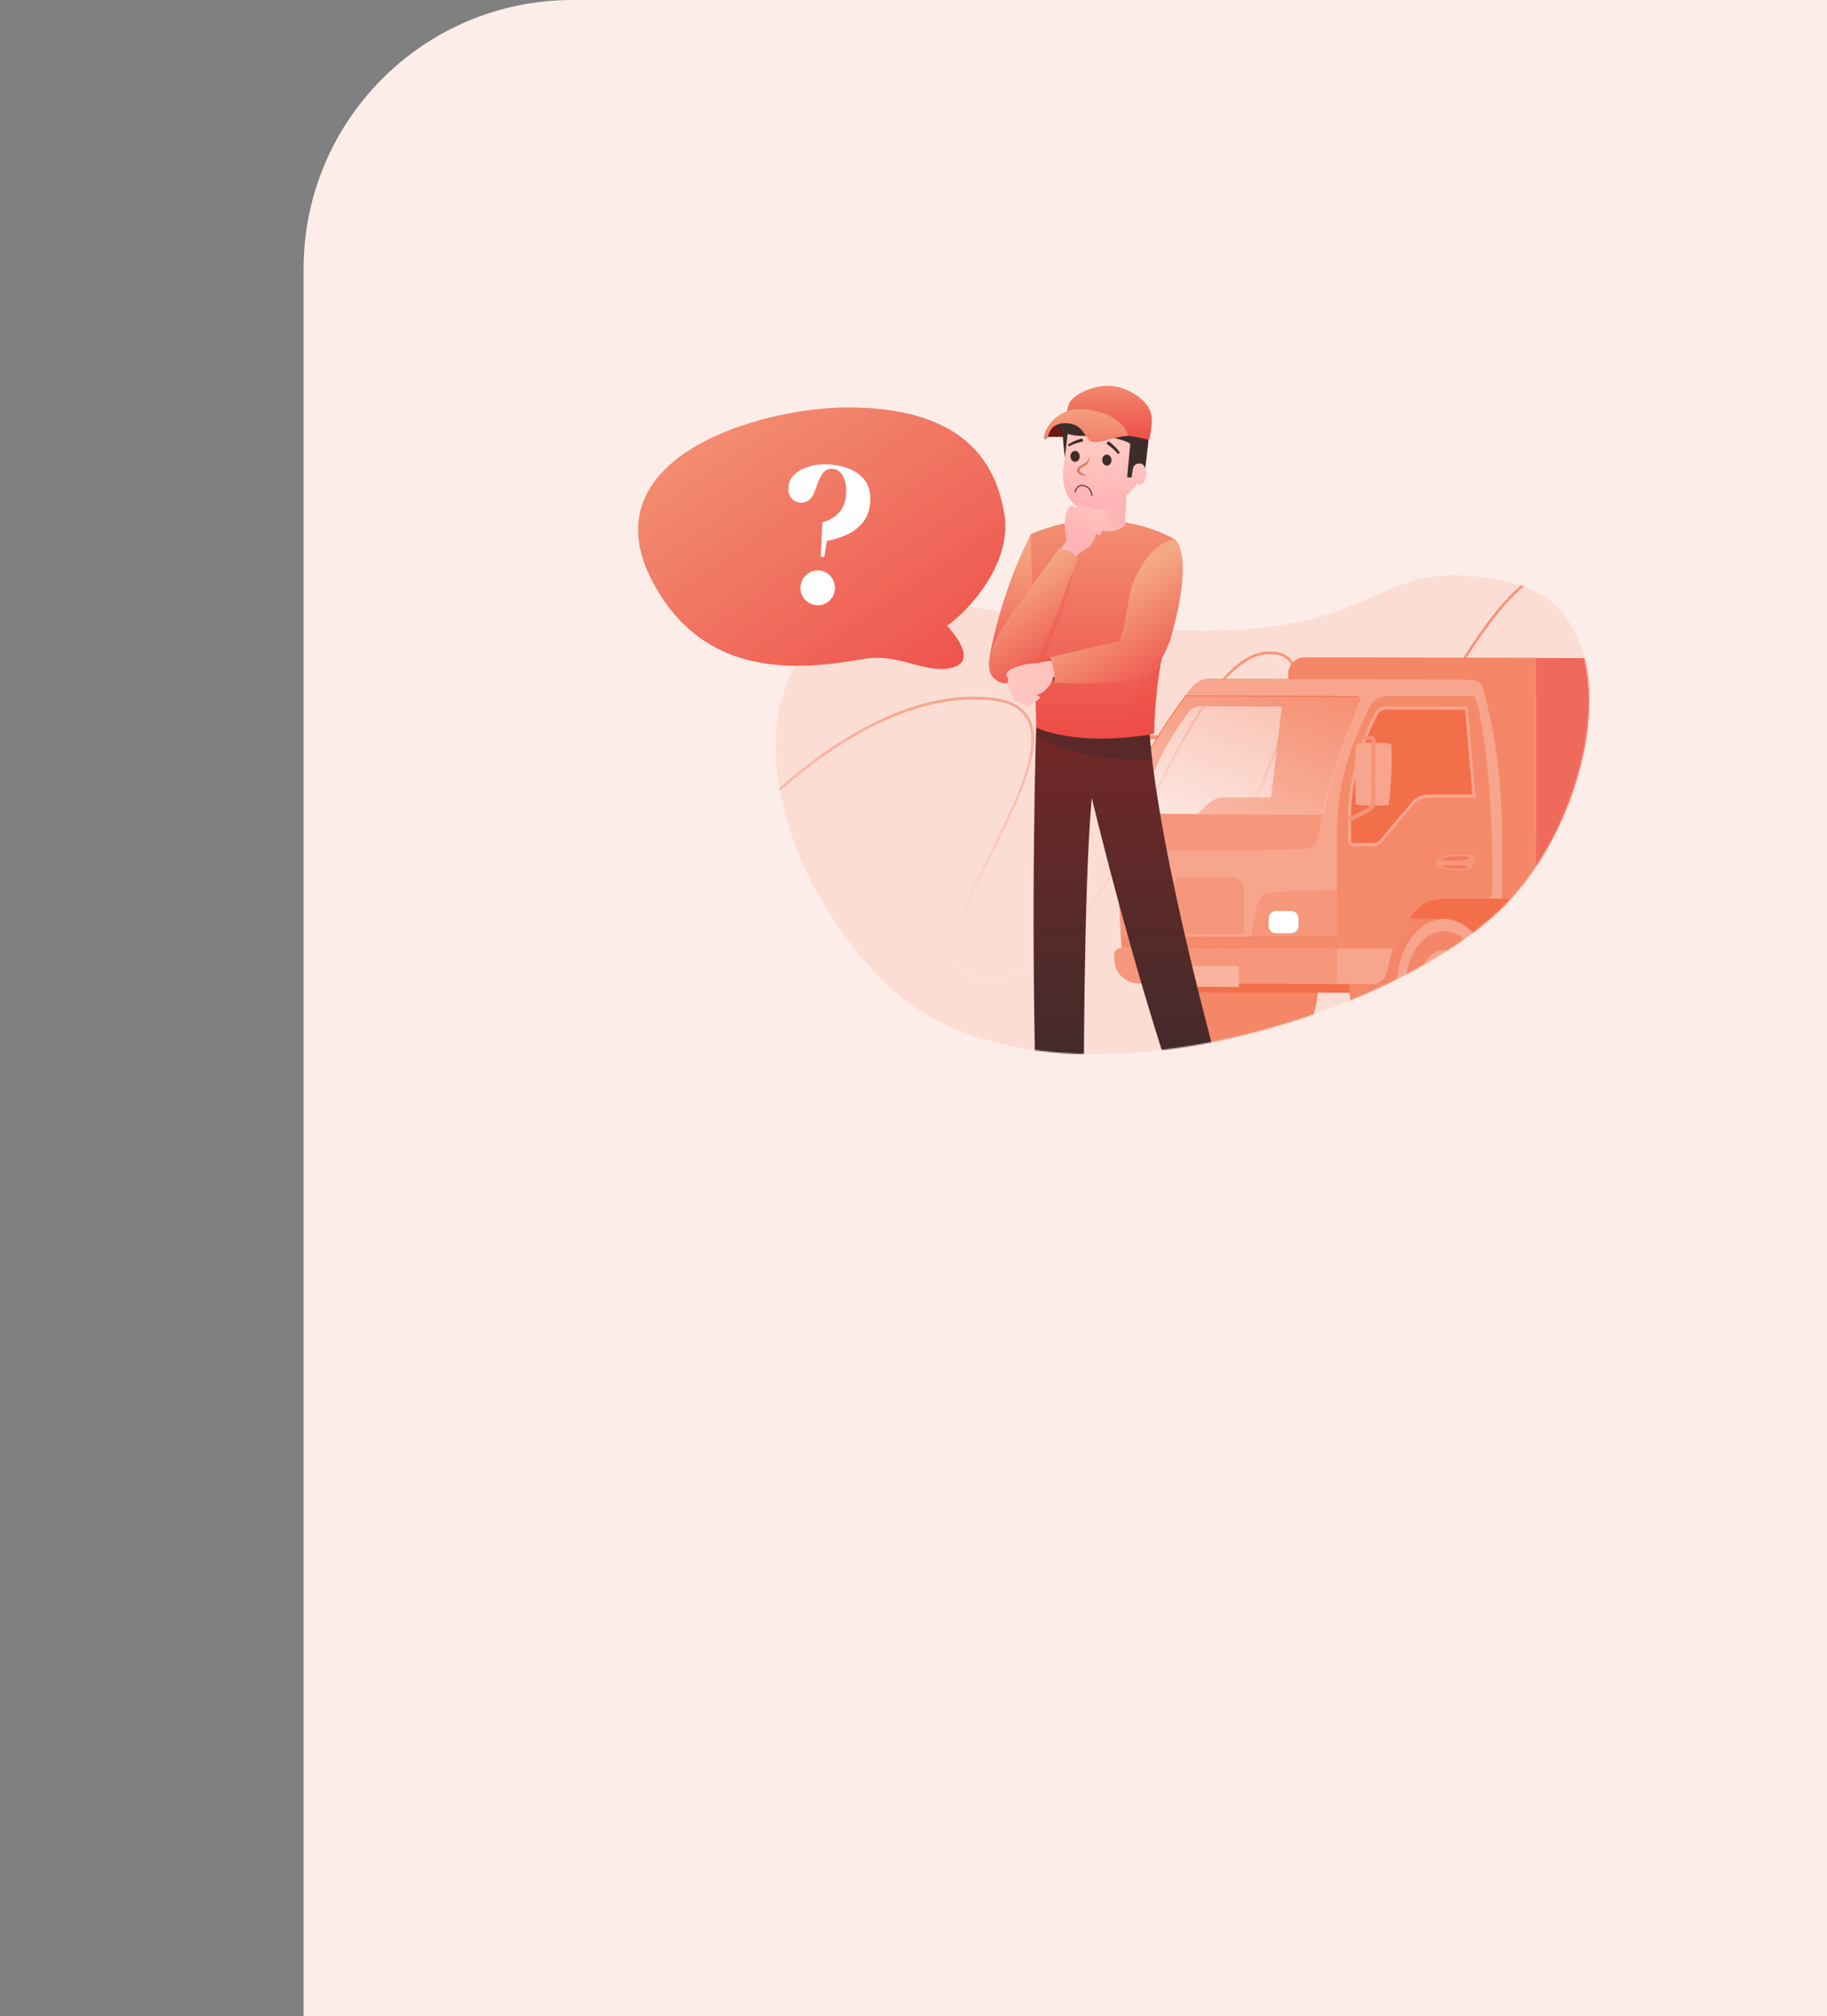<svg width="1360" height="1500" fill="none" xmlns="http://www.w3.org/2000/svg"><rect width="100%" height="100%" fill="#808080" stroke="none"/><path d="M1396 0H426C315.543 0 226 89.543 226 200v1300h1170V0Z" fill="#FDEDE8"/><path d="M1124.64 668.85c65.46-71.411 89.26-215.719 0-235.556-132.365-29.415-66.95 74.386-391.768 19.836-201.244-33.796-185.965 166.128-74.386 277.708 111.58 111.579 384.324 27.275 466.154-61.988Z" fill="#FCDDD4"/><mask id="a" style="mask-type:alpha" maskUnits="userSpaceOnUse" x="577" y="427" width="606" height="358"><path d="M1124.64 668.849c65.46-71.411 89.26-215.718 0-235.555-132.365-29.415-66.95 74.385-391.768 19.836-201.244-33.796-185.965 166.128-74.386 277.707 111.58 111.58 384.324 27.275 466.154-61.988Z" fill="#FCDDD4"/></mask><g mask="url(#a)"><path opacity=".7" d="M534.51 636.019c32.463-42.212 118.445-124.527 202.674-116.084 105.285 10.553-94.757 208.424 0 208.424 94.756 0 139.502-242.722 207.938-242.722 68.438 0-76.332 179.403 0 189.956 76.328 10.553 139.498-253.275 223.728-255.913 84.23-2.638-86.86 216.339 50.01 216.339" stroke="url(#b)" stroke-width="2"/><path d="M1257.97 733.861c0 27.531-15.84 49.774-35.33 49.774h-35.33c-19.49 0-35.15-22.426-35.15-49.774 0-27.531 15.84-49.775 35.33-49.775h35.15c19.67 0 35.33 22.426 35.33 49.775Z" fill="#402B2B"/><path d="M981.135 733.314c0 27.531-15.846 49.774-35.334 49.774h-35.334c-19.488 0-35.151-22.426-35.151-49.774 0-27.531 15.845-49.775 35.333-49.775h35.152c19.67 0 35.334 22.244 35.334 49.775Z" fill="#F48767"/><path d="m1260.34 729.121-142.24-.365 16.39-9.663 107.64.182 18.21 9.846Z" fill="#402B2B"/><path d="m1394.57 647.987-.18 91.344-115.47-.182-36.79-19.873-107.64-.183-33.15 19.691-234.952-.547a6.921 6.921 0 0 1-6.921-6.928l.182-84.416 534.921 1.094Z" fill="#F36F49"/><path d="m1142.86 668.771-184.315-.364.365-167.191c0-6.746 5.464-12.216 12.385-12.216l172.115.365-.55 179.406Z" fill="#F48767"/><path d="m1430.27 669.501-287.22-.547.36-179.407 275.02.547c6.74 0 12.2 5.47 12.2 12.398l-.36 167.009Z" fill="#F06A5B"/><path d="M1004.45 733.314c0 27.531 15.66 49.774 35.15 49.774h35.15v-16.774c12.93 0 23.49-14.768 23.49-33 0-18.233-10.38-33.001-23.31-33.001v-16.774h-35.15c-19.49.183-35.15 22.426-35.33 49.775Z" fill="#F48767"/><path d="M1103.89 733.679c0 22.608-12.93 40.841-28.96 40.658-16.03 0-28.78-18.232-28.78-40.84 0-22.608 12.93-40.841 28.96-40.658 15.85 0 28.78 18.232 28.78 40.84Z" fill="#F48767"/><path d="M1074.93 760.48c-10.56 0-18.94-12.034-18.94-26.984 0-14.951 8.56-26.802 19.12-26.802 10.57 0 18.95 12.033 18.95 26.984 0 14.951-8.56 26.802-19.13 26.802Zm0-42.846c-6.19 0-11.29 7.11-11.29 15.862 0 8.751 5.1 16.044 11.29 16.044 6.19 0 11.29-7.11 11.29-15.862 0-8.934-4.91-16.044-11.29-16.044Z" fill="#F7A58D"/><path d="M1074.93 783.271c-19.49 0-35.15-22.426-35.15-49.775 0-27.348 15.84-49.774 35.33-49.774s35.15 22.426 35.15 49.774c0 27.349-16.02 49.957-35.33 49.775Zm.18-90.433c-16.02 0-28.96 18.232-28.96 40.658 0 22.608 12.75 40.841 28.78 40.841s28.96-18.233 28.96-40.659c0-22.608-12.93-40.84-28.78-40.84Z" fill="#F7A58D"/><path d="M1079.85 733.496c0-3.829-2.19-6.746-4.74-6.746-2.55 0-4.73 3.1-4.92 6.746 0 3.829 2.19 6.746 4.74 6.746 2.73.183 4.92-2.917 4.92-6.746Z" fill="#5B2929"/><path d="M836.52 597.119c0 .729-.546 1.276-1.093 1.458-1.457.365-6.921.365-8.56-.182-.729-.182-1.457-.729-1.457-1.641-.546-14.586-.546-28.807 0-42.299 0-.912.728-1.459 1.457-1.641 1.821-.547 8.196-.912 10.199-.182.729.182 1.275.911 1.275 1.641a312.493 312.493 0 0 1-1.821 42.846Z" fill="#F69276"/><path d="M845.443 610.063c-.182 0-.364 0-.729-.182l-12.385-6.199a8.506 8.506 0 0 1-4.735-7.658l.182-45.763a3.267 3.267 0 0 1 3.278-3.282h34.059c.911 0 1.457.729 1.457 1.459 0 .911-.728 1.458-1.457 1.458h-34.059c-.182 0-.182.182-.182.182l-.182 45.764c0 2.188 1.275 4.011 3.096 4.923l12.385 6.199c.729.364 1.093 1.276.729 2.005-.364.912-.911 1.094-1.457 1.094Z" fill="#F69276"/><path d="M1118.09 668.406h-40.97c-21.68 0-26.78 10.757-40.07 37.194l-42.077-.182v-8.387l-160.641-.364c-.728-13.31-2.186-40.294-2.186-65.819v-2.553c0-7.293 1.275-15.315 3.461-23.337 8.56-31.36 30.234-64.725 39.159-76.941 2.914-4.011 5.464-7.475 7.649-10.575 6.193-8.204 10.382-12.398 18.213-12.398l194.702.547c4.01 0 7.65 2.735 8.74 6.564 16.76 61.625 14.21 108.482 14.02 156.251ZM953.993 527.288c.182-.912-.546-1.641-1.457-1.641l-59.193-.183c-3.46 0-6.921 1.824-9.107 4.923-23.13 31.542-32.419 60.349-35.88 76.941l-3.642 17.503c-.547 2.552 1.092 4.558 3.642 4.558h14.389c2.367 0 4.917-1.094 6.739-2.917l29.505-28.26c3.279-3.1 7.65-4.923 11.839-4.923h35.334l7.831-66.001Z" fill="#F36F49"/><path d="M984.594 605.505c-1.275 5.835-2.732 11.852-4.007 18.233-.911 4.376-4.736 7.475-9.107 7.658-57.554 2.005-105.273 2.187-139.331-.365v-2.553c0-7.293 1.275-15.315 3.46-23.337l148.985.364Z" fill="#F6977C"/><path d="m1090.96 525.83-59.19-.183c-3.46 0-6.56 1.823-8.2 4.923-16.57 31.542-20.03 60.349-20.03 76.941v17.503c0 2.552 2 4.558 4.55 4.558h14.39c2.37 0 4.73-1.094 6.19-2.917l23.68-28.261c2.73-3.099 6.55-5.105 10.74-4.922h35.34l-5.65-66.002c0-.911-.73-1.64-1.82-1.64Z" fill="#F36F49"/><path d="M1118.09 668.406h-40.97c-21.68 0-26.78 10.757-40.07 37.194l-42.077-.182v-8.387l-160.641-.364c-.728-13.31-2.186-40.294-2.186-65.819 34.059 2.552 81.96 2.552 139.332.364 4.371-.182 8.196-3.282 9.107-7.657 1.275-6.382 2.732-12.581 4.007-18.233 7.831-33.365 16.388-57.249 27.688-83.139.91-2.006-.55-4.376-2.74-4.376l-127.125-.365c6.193-8.204 10.382-12.398 18.213-12.398l194.702.547c4.01 0 7.65 2.735 8.74 6.564 16.76 61.625 14.21 108.482 14.02 156.251Zm-19.48-74.935-5.65-66.001c0-.912-.91-1.641-1.82-1.641l-59.19-.182c-3.46 0-6.56 1.823-8.2 4.923-16.57 31.542-20.03 60.349-20.03 76.94v17.503c0 2.553 2 4.558 4.55 4.558h14.39c2.37 0 4.73-1.094 6.19-2.917l23.68-28.26c2.73-3.1 6.55-5.105 10.74-4.923h35.34Z" fill="#F7A58D"/><path d="M1110.99 663.666c0 2.735-2.18 4.741-4.91 4.741h-28.96c-21.68 0-26.78 10.757-40.07 37.194l-42.075-.182v-8.387l.182-73.841c0-36.648 6.553-59.803 23.863-96.45 2.55-5.469 8.19-8.934 14.2-8.934l62.66.183c1.45 0 2.55.911 2.91 2.188 12.39 47.039 12.39 123.615 12.2 143.488Zm-12.38-70.194-5.65-66.001c0-.912-.91-1.641-1.82-1.641l-59.19-.183c-3.46 0-6.56 1.824-8.2 4.923-16.57 31.542-20.03 60.349-20.03 76.941v17.503c0 2.552 2 4.558 4.55 4.558h14.39c2.37 0 4.73-1.094 6.19-2.917l23.68-28.261c2.73-3.099 6.56-5.105 10.75-4.922h35.33Z" fill="#F58A6B"/><path d="m1090.6 528.017-58.83-.182c-2.55 0-4.92 1.459-6.2 3.647-17.12 32.636-19.85 61.625-19.85 75.846v17.503c0 1.277 1.09 2.371 2.37 2.371h14.39c1.82 0 3.46-.73 4.55-2.006l23.68-28.26a16.46 16.46 0 0 1 12.57-5.834h32.78l-5.46-63.085Zm.36-2.187c.91 0 1.82.729 1.82 1.64l5.65 66.002h-35.34c-4.19 0-8.01 1.823-10.74 4.922l-23.68 28.261c-1.46 1.823-3.82 2.917-6.19 2.917h-14.39c-2.55 0-4.55-2.006-4.55-4.558v-17.503c0-16.592 3.46-45.399 20.03-76.941 1.64-3.1 4.74-4.923 8.2-4.923l59.19.183Z" fill="#F7A58D"/><path d="M995.155 662.208v34.823l-63.564-.182c.728-9.116 2.368-17.868 5.1-26.072 1.092-3.282 3.824-5.652 7.285-6.199 14.024-1.641 31.873-2.37 51.179-2.37Zm-128.586 34.641H835.06c-.546-7.657-1.092-20.056-1.639-34.094 7.65.364 14.753 1.093 21.128 2.005 3.46.547 6.192 2.917 7.285 6.199 2.55 8.022 4.007 16.774 4.735 25.89ZM994.974 732.038l-147.346-.365c-10.017 0-18.213-8.204-18.213-18.232v-3.1c0-2.917 2.368-5.105 5.1-5.105l160.276.365.183 26.437Z" fill="#F6977C"/><path d="M1022.11 732.038h-27.137v-26.437h41.707l-4.55 18.415c-1.09 4.74-5.28 8.022-10.02 8.022Z" fill="#F7A58D"/><path d="M1086.95 635.589c-6.19.182-18.21 1.459-18.21 5.834 0 4.376 10.56 5.835 19.12 5.835s9.47-4.741 10.2-6.746c.55-2.006 1.09-5.105-11.11-4.923Z" fill="#F6977C"/><path d="M1086.4 640.329c2.92 0 6.02-.911 7.47-2.37-1.09-.547-2.73-1.094-5.28-1.094-4.74 0-12.38.547-16.39 2.37.54.365 2 1.094 4.37 1.094h9.83ZM1074.2 643.794c-1.09 0-1.64.182-1.82.364 3.28 1.459 9.29 2.006 12.2 2.006 4.19 0 7.11 0 8.02-.912-.73-.547-2.37-1.458-4.01-1.458-2.19.182-12.93 0-14.39 0Z" fill="#F47B58"/><path d="M994.974 697.214v8.387l-160.095-.365s-.182-3.099-.546-8.387l160.641.365Z" fill="#F58A6B"/><path d="M925.944 660.384v34.824l-53.729-.182v-34.824c0-4.194 3.825-7.475 8.56-7.475h36.791c4.554.182 8.378 3.646 8.378 7.657Z" fill="#F16036" opacity=".2"/><path d="M854.184 693.932h-11.292c-2.914 0-5.464-2.37-5.464-5.47v-5.652c0-2.917 2.368-5.469 5.464-5.469h11.292c2.915 0 5.464 2.37 5.464 5.469v5.652c0 3.1-2.549 5.47-5.464 5.47ZM961.099 694.297h-11.292c-2.914 0-5.464-2.37-5.464-5.47v-5.652c0-2.917 2.368-5.469 5.464-5.469h11.292c2.915 0 5.464 2.37 5.464 5.469v5.652c0 2.918-2.367 5.47-5.464 5.47Z" fill="#fff"/><path d="M1033.95 597.483c0 .73-.54 1.277-1.09 1.459-7.1.729-14.57.729-22.22-.182-.91-.183-1.46-.73-1.46-1.641-.55-14.586-.55-28.807 0-42.299 0-.912.73-1.459 1.46-1.641 7.83-.912 15.66-.912 23.86 0 .73.182 1.27.911 1.27 1.641.55 13.674-.18 27.895-1.82 42.663Z" fill="#F7A58D"/><path d="M1005.72 610.428c-.54 0-1.09-.364-1.27-.911-.37-.729 0-1.641.73-2.006l12.38-6.016c1.82-.912 3.1-2.918 3.1-4.923l.18-45.764c0-.182-.18-.182-.18-.182h-7.65c-.91 0-1.46-.729-1.46-1.458 0-.912.73-1.459 1.46-1.459h7.65c1.82 0 3.28 1.459 3.28 3.282l-.19 45.763a8.509 8.509 0 0 1-4.73 7.658l-12.39 6.016h-.91Z" fill="#F69276"/><path d="m922.189 734.197-51.543-.112.033-15.498 51.544.112-.034 15.498Z" fill="#F8B4A0"/><path opacity=".6" d="M1012.63 522.734c-11.29 25.89-19.673 49.775-27.687 83.14l-148.984-.365c8.56-31.359 30.234-64.725 39.158-76.94 2.915-4.011 5.464-7.476 7.65-10.575l127.133.365c2.18.182 3.64 2.37 2.73 4.375Z" fill="url(#c)"/><path d="M771.305 540.535s-4.206 130.858-.115 277.968c0 0 12.272 11.631 35.524 3.877 0 0-.216-163.695 6.028-228.742 0 0 29.28 123.633 66.311 230.681 0 0 24.759 4.738 33.586-9.262 0 0-49.949-173.388-57.269-273.113l-84.065-1.409Z" fill="url(#d)"/><path d="M771.619 541.944h83.75c.646 7.538 1.292 15.508 2.368 23.693-49.948.215-76.429-12.493-86.333-18.308 0-3.662.215-5.385.215-5.385Z" fill="#402B2B" fill-opacity=".45" style="mix-blend-mode:multiply"/></g><path d="M780.021 325.045h20.668l2.799-12.493s-8.181 4.739-10.119 1.508c-1.937-3.231-1.507-1.938-3.444-1.508-1.938.431-1.938-2.153-4.306-.646-2.584 1.723-6.459 9.908-5.598 13.139Z" fill="#6B1912"/><path d="m739.632 481.023 11.778-28.515 33.118 12.414c-1.142 9.134-21.341 26.639-33.118 39.037l-11.778-22.936Z" fill="url(#e)"/><path d="M767.216 397.923s-18.135 32.891-28.764 81.242c-3.27 14.878-2.479 22.564 2.48 26.036 6.199 4.339 17.355.619 22.934-11.158 5.681-13.017 16.182-41.251 18.538-54.821 0 0-4.076-38.86-15.188-41.299Z" fill="url(#f)"/><path d="M767.104 397.415s1.077 24.769 4.306 143.88c0 0 29.28 14.861 87.625 4.523 0 0 .216-35.755 8.181-67.417 0 0 14.856-59.663 7.32-77.109 0 0-47.58-29.509-107.432-3.877Z" fill="url(#g)"/><path d="m812.315 373.808-.431 15.422s3.66 5.385 12.487 6.031c8.827.431 13.133-4.523 13.133-4.523l.861-22.961c-10.98 4.738-21.744 6.677-26.05 6.031Z" fill="url(#h)"/><path d="m813.177 367.476-.861 17.016c4.306.646 15.07-1.293 25.835-6.031l.646-10.985h-25.62Z" fill="url(#i)" style="mix-blend-mode:multiply"/><path d="M871.522 434.892s-12.702 28.647-17.224 41.57c-4.521 12.708-4.521 63.324-28.203 73.017 0 0 25.189-1.508 33.155-3.662 0 0 .431-38.124 8.181-67.417 0 0 5.383-30.8 7.536-44.8l-3.445 1.292Z" fill="#EE4D47" fill-opacity=".29" style="mix-blend-mode:multiply"/><path d="M854.729 330c-.43.215-.861 7.107-.861 7.107l-1.722 14.431-7.966 6.247-4.521 1.938s-6.674-2.8-5.813-5.385c.861-2.369 5.167-36.4 6.028-36.4.861 0 7.751 4.954 7.751 4.954l7.104 7.108ZM791.649 317.075c-1.938 0 1.076 23.693 1.076 23.693l3.445-9.477 2.368-11.416-6.889-2.8Z" fill="#402B2B"/><path d="m794.878 321.812-3.66 30.37s-1.292 25.632 19.807 27.139c21.099 1.293 35.524-19.6 35.524-19.6s2.583 3.015 5.382-2.154c2.583-5.169.861-12.062-2.799-12.708-3.875-.431-5.598 1.723-6.028 4.954-.431 3.231-.861 5.6-.861 5.6l-3.23-.431 2.368-24.985s-4.951-9.692-10.549-11.631c-5.598-1.938-10.549 5.816-10.549 5.816s-5.167 1.077-10.119 0-8.181-2.37-8.181-2.37-3.015.862-7.105 0Z" fill="url(#j)"/><path d="M810.977 497.76s-32.853-4.959-32.853-9.918 6.818-16.737 11.777-30.374 9.299-35.333 11.158-39.673c1.86-4.339-5.579 8.059-5.579 8.059-12.191 15.91-37.069 48.847-39.052 53.31-1.984 4.463-2.893 15.084-3.1 19.836l8.679 4.959 25.415-3.099 23.555-3.1Z" fill="#EE4D47" fill-opacity=".29" style="mix-blend-mode:multiply"/><path d="M800.38 366.345c0-2.479 2.527-6.185 6.819-4.959 4.339 1.24 5.372 4.959 5.579 7.439" stroke="#893D43"/><path d="M794.182 402.299s-53.929 69.446-55.169 80.585c-1.24 11.139-2.142 22.125 9.129 23.481 11.27 1.357 21.977-16.39 25.922-25.433l8.96-22.844 18.596-45.251-7.438-10.538Z" fill="url(#k)"/><path d="M801.679 417.175c0-6.199-7.439-8.678-13.638-8.678l-38.432 53.31c-7.852 10.951-21.324 36.201-7.439 44.632 13.886 8.43 29.341-13.018 34.714-24.176 2.975-6.943 17.77-46.285 24.795-65.088Z" fill="url(#l)"/><path d="M794.241 403.538s-3.788-14.722.236-24.301c0 0 2.196-4.284 4.564-2.443 2.637 1.698 4.709-2.174 7.346-.477 2.636 1.698 4.746-.813 7.359 2.452 0 0 2.973-.9 4.679 1.641 1.707 2.541 5.614 8.222 4.765 9.539-.849 1.318-3.731 7.869-4.475 8.094-.743.225-2.104.263-2.718-2.172 0 0-.067 2.454-1.352 5.214-1.08 2.822-4.594 6.257-4.594 6.257l-8.992 6.113-6.818-9.917Z" fill="url(#m)"/><path d="M817.051 314.06v-21.97c13.133.646 26.697 3.231 33.371 11.416 7.966 9.692 3.445 32.093 3.445 32.093s-9.689-1.077-11.411-4.308c-1.722-3.231-18.085-7.754-30.572-7.108-12.487.646-18.515-.646-24.759-6.031-1.292-1.077-2.368-2.585-3.229-4.308h33.155v.216Z" fill="#402B2B"/><path d="M855.374 327.414s-9.258-3.016-24.759-4.308c-26.051-10.985-37.246-9.046-37.246-9.046s.215-8.4 2.583-14.216c2.369-5.815 18.301-14 31.649-12.708 13.348 1.293 27.127 11.2 29.28 20.677 1.722 7.324-1.507 19.601-1.507 19.601Z" fill="url(#n)"/><path d="M839.658 324.186c-2.799-13.354-22.821-20.031-37.031-19.816-13.994.215-23.897 11.846-25.404 19.816-.646 3.231 1.937 3.661 2.799.861.645-1.938 1.937-11.2 14.855-10.123 12.918 1.077 12.272 12.708 18.731 13.785 6.028 1.077 12.917-3.231 26.05-4.523Z" fill="url(#o)"/><path d="m795.543 332.1-.671-1.35c.579-.288 4.726-3.07 10.699-4.595l.862 2.218c-5.106.853-10.89 3.727-10.89 3.727ZM832.193 337.767c-2.58-3.605-8.734-7.712-8.642-7.907l1.701-1.578c.194.092 5.673 4.117 8.365 8.491l-1.424.994Z" fill="#402B2B"/><path d="M811.241 339.907s-.646 4.523-2.368 5.815c-1.722 1.293-4.737 2.37-5.167 3.447-.431.861.43 2.584 2.368 3.231 1.938.646 2.153 1.292 2.153 1.292s-3.875.431-5.813-1.939c-1.938-2.369.215-4.307 2.153-5.384s2.799-1.508 3.66-2.154c1.077-.646 3.014-4.308 3.014-4.308Z" fill="#D87C60"/><path d="M820.496 342.274c0 2.154 1.507 4.092 3.445 4.092s3.445-1.723 3.445-4.092c0-2.154-1.507-4.093-3.445-4.093s-3.445 1.723-3.445 4.093ZM796.815 339.474c0 2.154 1.507 4.093 3.444 4.093 1.938 0 3.445-1.723 3.445-4.093 0-2.153-1.507-4.092-3.445-4.092-1.937.215-3.444 1.939-3.444 4.092Z" fill="#402B2B"/><path d="M785.136 507.68c-1.653-2.687-4.711-10.167-3.72-18.597 2.067 2.893 5.703 10.662 3.72 18.597Z" fill="#644545"/><path fill-rule="evenodd" clip-rule="evenodd" d="M860.111 497.571c15.717-22.832 17.869-91.971 17.869-91.971-14.461 1.88-21.368 16.195-25.805 25.392-2.168 4.494-3.747 7.766-5.329 7.766l-6.66 42.34-66.603 11.893-.165.23c-3.28.086-14.665.728-22.101 5.463 0 0-3.852 2.887-1.638 4.911 1.059 1.157.722 2.409.384 3.661-.337 1.252-.674 2.503.385 3.66.893.975 1.033 1.985 1.17 2.978.188 1.361.372 2.692 2.487 3.862 0 0-.386 3.082 2.406 4.336l.401.18c2.949 1.328 8.702 3.919 9.805 2.908.415-.38 1.45-1.131 2.61-1.974 2.074-1.507 4.552-3.306 4.614-3.8.096-.771-.096-2.119-2.6-2.314 0 0 2.408-.48 4.912-2.212 2.6-1.539 5.393-5.583 5.393-5.583l2.534-5.788c61.707 5.26 75.931-5.938 75.931-5.938Z" fill="url(#p)"/><path d="m842.027 437.263-6.029 31.662-2.704 7.969-52.071 12.189c1.447 2.686 4.216 10.166 3.72 18.597 11.571 1.239 43.764 1.363 65.088-3.1 5.728-1.1 12.397-6.819 20.845-27.686 19.161-65.909 3.66-75.601 3.66-75.601-21.529 2.8-32.509 35.97-32.509 35.97Z" fill="url(#q)"/><path d="M704.977 465.527s24.701 25.416 4.34 30.995c-20.362 5.579-39.627-10.836-65.662-6.387-44.632 7.626-117.919 17.544-157.592-56.842-49.59-92.983 79.827-130.176 145.053-130.176 78.247.001 109.1 33.474 116.539 79.346 5.951 36.697-26.561 71.906-42.678 83.064Z" fill="url(#r)"/><path d="m610.914 414.236 1.194-25.578c4.78-1.24 8.771-3.516 11.973-6.827 3.201-3.311 5.054-7.511 5.557-12.6.593-5.988-.022-10.785-1.846-14.392-1.813-3.706-4.339-5.72-7.577-6.04-2.846-.282-5.153.498-6.921 2.338-1.67 1.85-3.114 4.428-4.333 7.734l-2.625 6.995c-1.219 3.306-2.982 5.6-5.289 6.884-2.199 1.193-4.462 1.523-6.787.991-2.228-.523-4.087-1.765-5.577-3.726-1.481-2.062-2.064-4.689-1.747-7.882.395-3.992 2.158-7.294 5.291-9.907 3.23-2.602 7.182-4.479 11.854-5.628 4.672-1.15 9.462-1.483 14.369-.997 9.912.981 17.452 3.894 22.622 8.738 5.267 4.855 7.476 11.573 6.627 20.156-.583 5.887-2.5 10.736-5.751 14.546-3.251 3.81-7.262 6.789-12.033 8.937a65.1 65.1 0 0 1-14.415 4.468l-1.936 12.053-2.65-.263Zm-3.408 35.941c-3.533-.35-6.452-1.898-8.756-4.646-2.207-2.737-3.132-5.903-2.777-9.495.346-3.493 1.869-6.365 4.569-8.617 2.809-2.343 5.979-3.339 9.512-2.989 3.631.359 6.496 1.953 8.595 4.78 2.206 2.738 3.137 5.853 2.791 9.346-.356 3.593-1.884 6.515-4.584 8.767-2.602 2.262-5.719 3.213-9.35 2.854Z" fill="#fff"/><defs><linearGradient id="b" x1="876.686" y1="492.737" x2="876.686" y2="796.4" gradientUnits="userSpaceOnUse"><stop stop-color="#F37753"/><stop offset="1" stop-color="#fff" stop-opacity="0"/></linearGradient><linearGradient id="c" x1="943.128" y1="490.103" x2="871.756" y2="661.02" gradientUnits="userSpaceOnUse"><stop stop-color="#F7A58D"/><stop offset=".926" stop-color="#fff"/></linearGradient><linearGradient id="d" x1="841.058" y1="461.86" x2="841.058" y2="825.091" gradientUnits="userSpaceOnUse"><stop stop-color="#822626"/><stop offset=".943" stop-color="#402B2B"/></linearGradient><linearGradient id="e" x1="758.001" y1="456.358" x2="758.001" y2="512.997" gradientUnits="userSpaceOnUse"><stop stop-color="#FFB3B6"/><stop offset="1" stop-color="#FFC8C1"/></linearGradient><linearGradient id="f" x1="782.463" y1="402.92" x2="782.463" y2="514.499" gradientUnits="userSpaceOnUse"><stop stop-color="#F4A984"/><stop offset="1" stop-color="#EE4D47"/></linearGradient><linearGradient id="g" x1="821.887" y1="325.058" x2="821.887" y2="543.894" gradientUnits="userSpaceOnUse"><stop stop-color="#F4A984"/><stop offset="1" stop-color="#EE4D47"/></linearGradient><linearGradient id="h" x1="833.947" y1="388.119" x2="812.16" y2="397.516" gradientUnits="userSpaceOnUse"><stop stop-color="#FFB3B6"/><stop offset="1" stop-color="#FFC8C1"/></linearGradient><linearGradient id="i" x1="834.379" y1="377.313" x2="812.469" y2="386.591" gradientUnits="userSpaceOnUse"><stop stop-color="#FFB3B6" stop-opacity=".31"/><stop offset="1" stop-color="#FFC8C1"/></linearGradient><linearGradient id="j" x1="788.412" y1="371.947" x2="793.072" y2="330.304" gradientUnits="userSpaceOnUse"><stop stop-color="#FFB3B6"/><stop offset="1" stop-color="#FFC8C1"/></linearGradient><linearGradient id="k" x1="777.657" y1="377.503" x2="777.657" y2="504.367" gradientUnits="userSpaceOnUse"><stop stop-color="#FFB3B6"/><stop offset="1" stop-color="#FFC8C1"/></linearGradient><linearGradient id="l" x1="750.848" y1="434.532" x2="797.29" y2="502.753" gradientUnits="userSpaceOnUse"><stop stop-color="#F4A984"/><stop offset=".917" stop-color="#EE4D47"/></linearGradient><linearGradient id="m" x1="804.5" y1="401" x2="822" y2="371" gradientUnits="userSpaceOnUse"><stop stop-color="#FFB3B6"/><stop offset="1" stop-color="#FFC8C1"/></linearGradient><linearGradient id="n" x1="825.378" y1="265.298" x2="825.378" y2="327.924" gradientUnits="userSpaceOnUse"><stop stop-color="#F4A984"/><stop offset="1" stop-color="#EE4D47"/></linearGradient><linearGradient id="o" x1="827.015" y1="298.164" x2="827.015" y2="363.27" gradientUnits="userSpaceOnUse"><stop stop-color="#F4A984"/><stop offset="1" stop-color="#EE4D47"/></linearGradient><linearGradient id="p" x1="856.777" y1="465.577" x2="745.166" y2="502.78" gradientUnits="userSpaceOnUse"><stop stop-color="#FFB3B6"/><stop offset="1" stop-color="#FFC8C1"/></linearGradient><linearGradient id="q" x1="823.995" y1="440.112" x2="871.107" y2="511.399" gradientUnits="userSpaceOnUse"><stop stop-color="#F4A984"/><stop offset="1" stop-color="#EE4D47"/></linearGradient><linearGradient id="r" x1="514.673" y1="180.38" x2="743.334" y2="513.785" gradientUnits="userSpaceOnUse"><stop stop-color="#F4A984"/><stop offset="1" stop-color="#EE4D47"/></linearGradient></defs></svg>